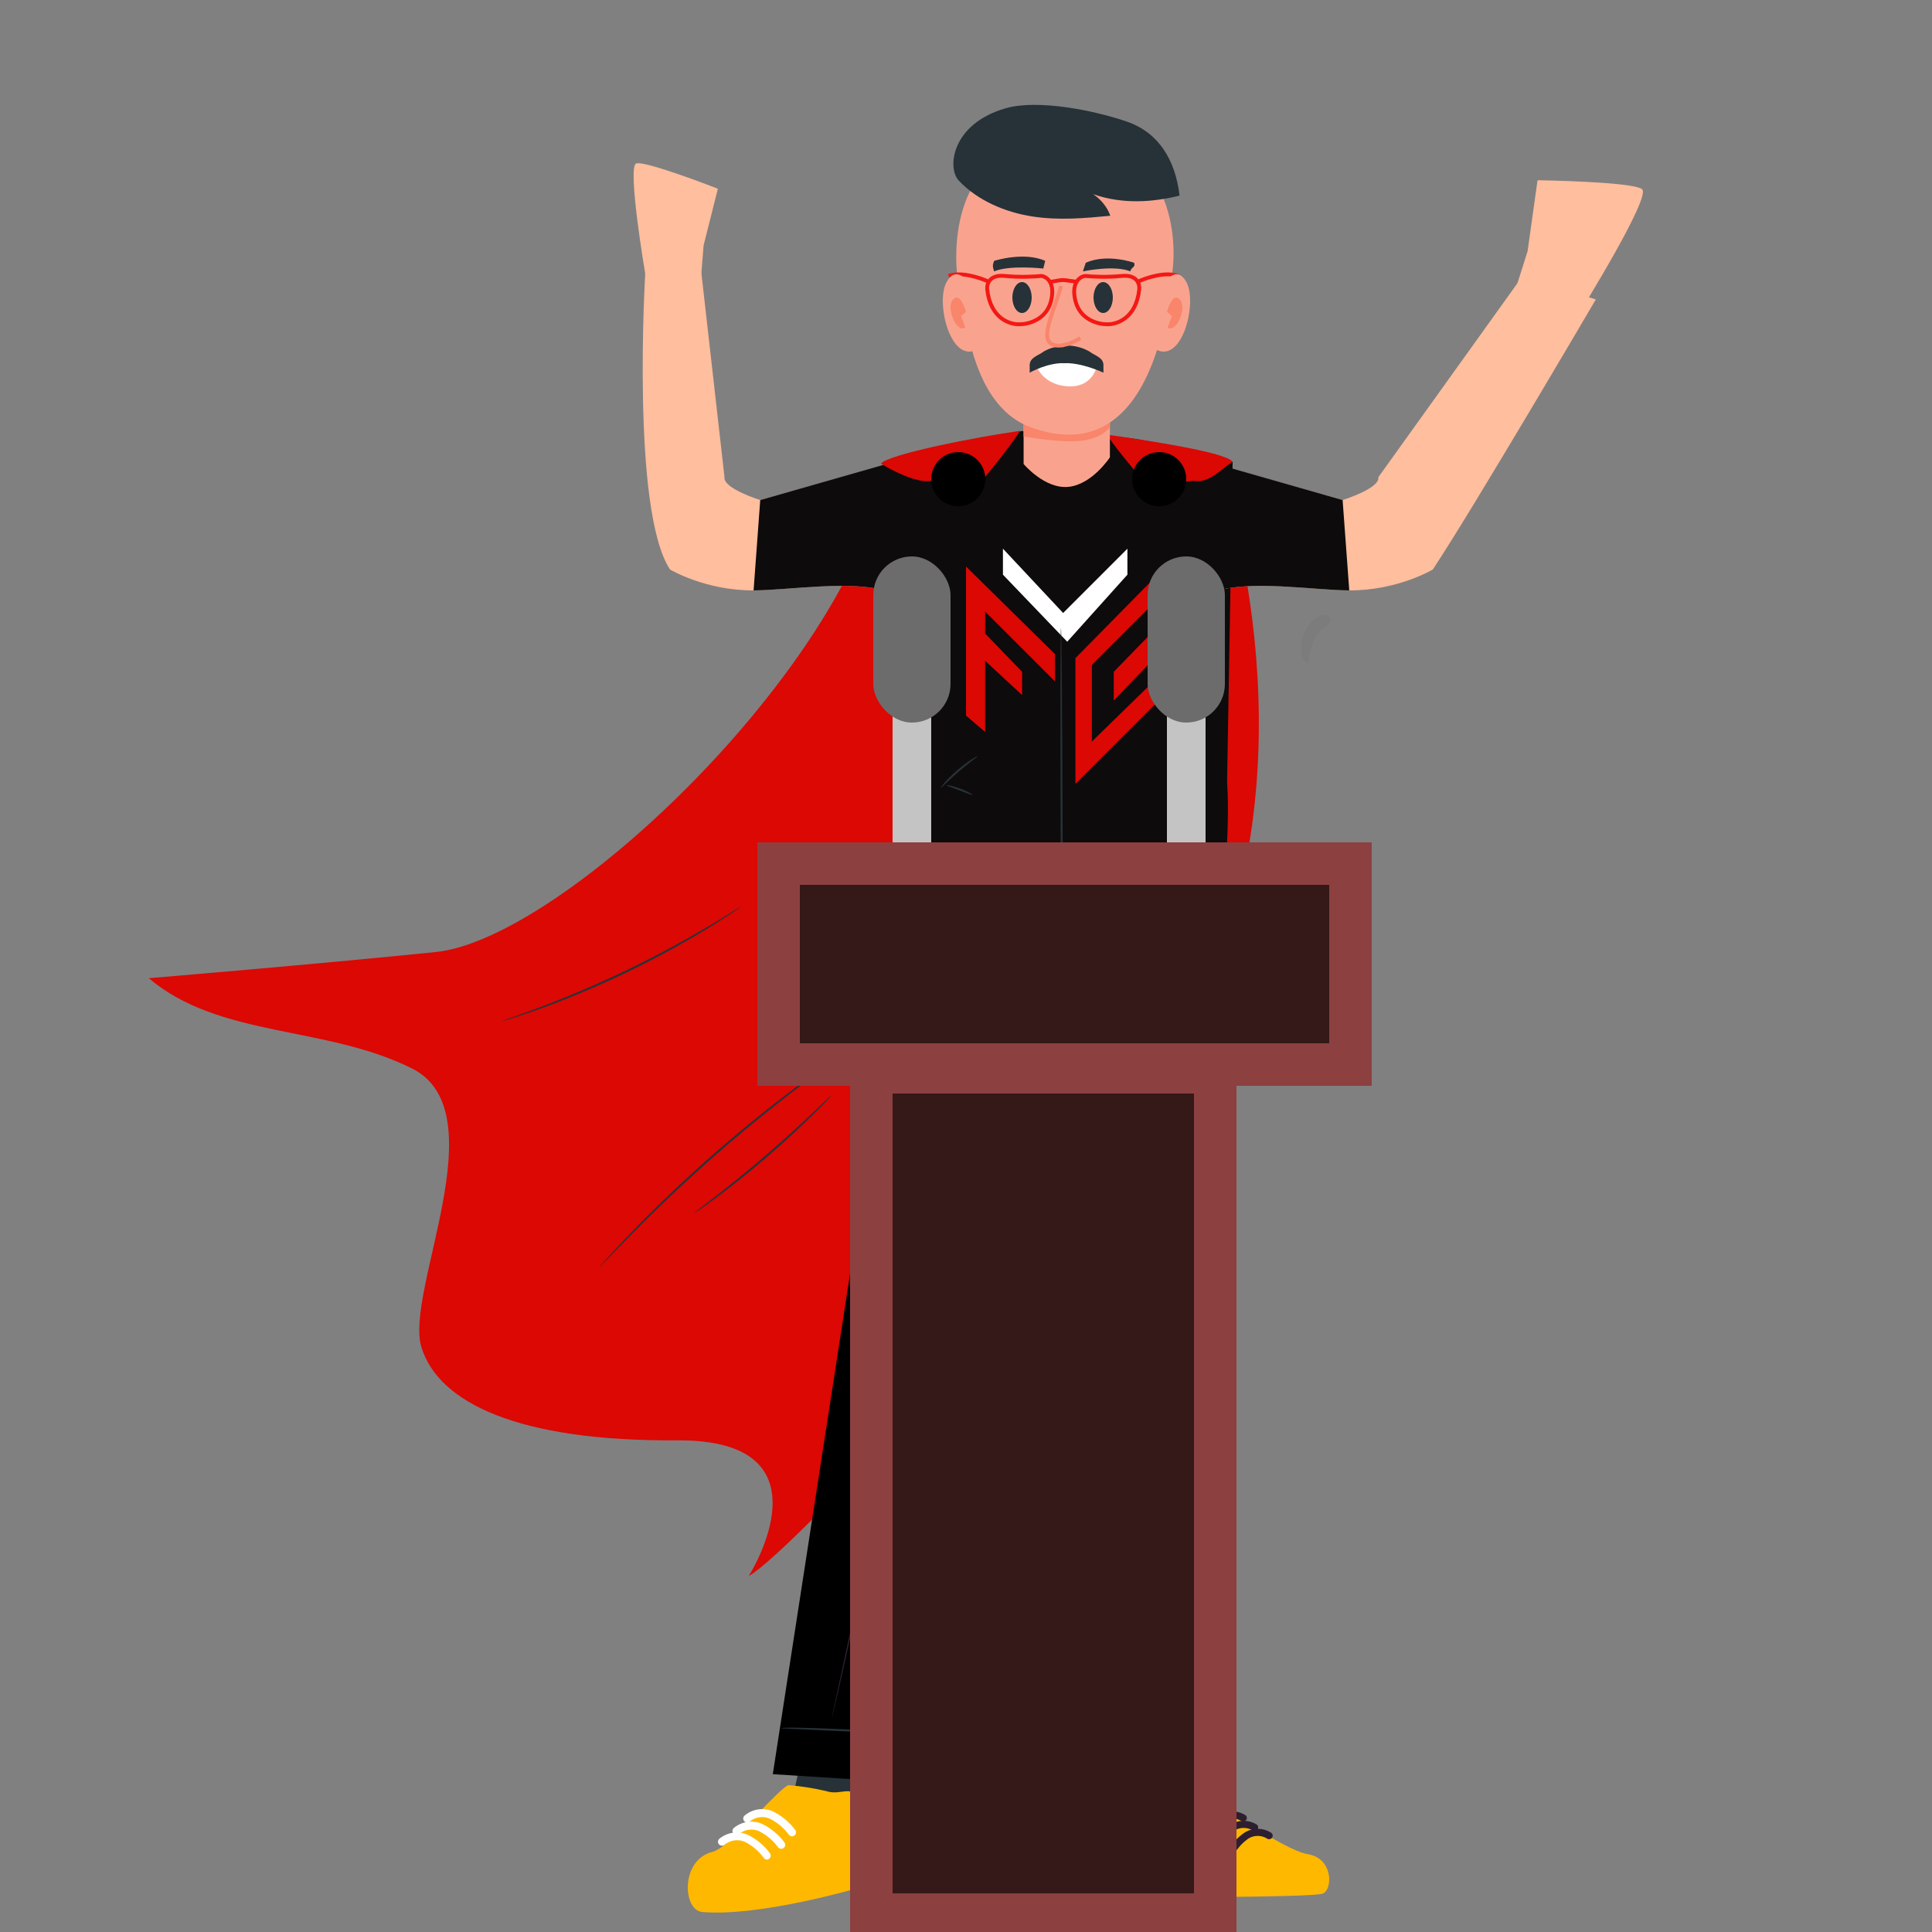 <svg width="500" height="500" viewBox="0 0 500 500" fill="none" xmlns="http://www.w3.org/2000/svg">
<rect x="0" y="0" width="500" height="500" fill="#808080" stroke="none"/>
<g clip-path="url(#clip0)">
<path d="M249.11 228.498L249.109 228.508L249.131 228.522L249.11 228.498Z" fill="#000C33"/>
<path d="M249.232 228.666L249.184 228.722L249.303 228.721L249.232 228.666Z" fill="#000C33"/>
<path d="M249.393 228.713L249.392 228.722L249.421 228.721L249.393 228.713Z" fill="#000C33"/>
<path d="M249.313 228.718L249.382 228.722L249.333 228.695L249.313 228.718Z" fill="#000C33"/>
<path d="M249.083 228.682L249.074 228.619L248.747 228.523L249.039 228.71L249.083 228.682Z" fill="#000C33"/>
<path d="M249.093 228.625L249.085 228.681L249.127 228.655L249.093 228.625Z" fill="#000C33"/>
<path d="M249.372 228.65L249.356 228.667L249.376 228.68L249.372 228.65Z" fill="#000C33"/>
<path d="M249.317 228.691L249.298 228.686L249.309 228.711L249.317 228.691Z" fill="#000C33"/>
<path d="M249.131 228.653L249.148 228.642L249.123 228.635L249.131 228.653Z" fill="#000C33"/>
<path d="M249.348 228.625L249.308 228.636L249.334 228.653L249.348 228.625Z" fill="#000C33"/>
<path d="M249.362 228.926L249.364 228.919L249.348 228.91L249.362 228.926Z" fill="#000C33"/>
<path d="M249.139 228.744L249.128 228.77L249.092 228.746L249.103 228.817L249.11 228.808L249.107 228.816L249.17 228.798L249.138 228.776L249.16 228.75L249.177 228.754L249.17 228.739L249.184 228.723H249.089L249.139 228.744Z" fill="#000C33"/>
<path d="M248.687 228.94L249.064 228.829L249.077 228.737L249.054 228.723L248.687 228.94Z" fill="#000C33"/>
<path d="M249.379 228.809L249.385 228.768L249.359 228.785L249.379 228.809Z" fill="#000C33"/>
<path d="M249.141 229.08L249.242 229.786L249.337 229.104L249.233 228.875L249.141 229.08Z" fill="#000C33"/>
<path d="M249.347 228.793L249.334 228.801L249.353 228.806L249.347 228.793Z" fill="#000C33"/>
<path d="M315.172 120C315.172 120 339.062 185.489 315.172 248.868C291.283 312.246 203.525 403.037 193.795 407.837C193.795 407.837 216.311 372.469 175.213 372.76C134.115 373.051 113.468 363.041 109.054 348.629C104.639 334.217 129.009 287.681 106.592 276.5C84.175 265.319 56.828 268.668 38.502 253.156C38.502 253.156 81.254 249.598 112.807 246.384C145.945 243.008 221.459 171.011 229.5 120" fill="#DB0804"/>
<path d="M191.828 234.618C191.838 234.633 191.645 234.778 191.268 235.041C190.844 235.329 190.292 235.704 189.604 236.169C188.157 237.147 186.028 238.507 183.366 240.137C178.045 243.401 170.524 247.649 161.931 251.771C153.33 255.885 145.306 259.085 139.429 261.186C136.49 262.239 134.096 263.045 132.428 263.561C131.634 263.804 130.996 263.999 130.507 264.15C130.066 264.279 129.832 264.338 129.826 264.322C129.82 264.304 130.044 264.212 130.474 264.051C130.955 263.877 131.583 263.651 132.364 263.369C134.011 262.796 136.384 261.936 139.302 260.841C145.14 258.654 153.124 255.408 161.707 251.302C170.282 247.188 177.815 243.001 183.177 239.822C185.859 238.235 188.016 236.924 189.495 235.999C190.204 235.567 190.774 235.22 191.21 234.953C191.605 234.719 191.818 234.603 191.828 234.618Z" fill="#263238"/>
<path d="M218.835 272.317C218.845 272.332 218.612 272.517 218.16 272.856C217.667 273.217 217.003 273.705 216.166 274.318C214.424 275.572 211.922 277.412 208.855 279.715C202.717 284.319 194.386 290.879 185.566 298.576C176.75 306.283 169.129 313.658 163.742 319.122C161.047 321.851 158.887 324.083 157.411 325.641C156.691 326.387 156.119 326.98 155.695 327.419C155.298 327.822 155.084 328.027 155.07 328.016C155.057 328.003 155.246 327.774 155.617 327.349C156.024 326.892 156.573 326.277 157.263 325.503C158.694 323.902 160.815 321.63 163.479 318.864C168.804 313.33 176.396 305.902 185.224 298.183C194.056 290.475 202.436 283.951 208.636 279.419C211.735 277.15 214.271 275.355 216.05 274.15C216.91 273.571 217.593 273.11 218.1 272.768C218.572 272.458 218.825 272.302 218.835 272.317Z" fill="#263238"/>
<path d="M215.187 283.462C215.2 283.474 215.096 283.603 214.887 283.837C214.633 284.11 214.326 284.442 213.956 284.841C213.142 285.707 211.936 286.936 210.425 288.431C207.403 291.422 203.118 295.448 198.194 299.675C193.265 303.901 188.635 307.525 185.219 310.056C183.511 311.324 182.115 312.327 181.134 313C180.684 313.306 180.31 313.559 180 313.768C179.737 313.939 179.594 314.022 179.584 314.007C179.573 313.992 179.696 313.881 179.938 313.683C180.231 313.453 180.586 313.173 181.014 312.837C182.019 312.061 183.364 311.023 184.995 309.763C188.35 307.159 192.934 303.498 197.854 299.28C202.769 295.06 207.084 291.087 210.168 288.167C211.661 286.745 212.892 285.574 213.812 284.698C214.209 284.327 214.539 284.018 214.812 283.763C215.045 283.553 215.174 283.45 215.187 283.462Z" fill="#263238"/>
<path d="M209.84 444.041L204.718 467.194L195.386 484.34C194.714 485.575 195.228 487.122 196.507 487.709C197.223 488.038 198.047 488.003 198.729 487.609C203.07 485.1 218.996 475.794 219.275 474.078C219.599 472.092 226.299 450.014 226.299 450.014L209.84 444.041Z" fill="#263238"/>
<path d="M220.03 471.763C220.049 471.793 219.734 472.034 219.147 472.446C218.462 472.913 217.625 473.483 216.641 474.154C214.411 475.646 211.522 477.578 208.329 479.715C205.14 481.86 202.256 483.799 200.029 485.296C199.035 485.952 198.19 486.51 197.498 486.967C196.895 487.354 196.552 487.554 196.531 487.525C196.51 487.496 196.814 487.24 197.382 486.801C197.949 486.363 198.781 485.745 199.819 484.994C201.894 483.491 204.793 481.461 208.04 479.282C211.286 477.105 214.265 475.193 216.442 473.844C217.531 473.169 218.419 472.633 219.039 472.275C219.659 471.917 220.011 471.732 220.03 471.763Z" fill="#455A64"/>
<path d="M312.515 449.537L311.131 468.039C311.131 468.039 329.472 475.659 329.549 479.103H293.532L294.553 448.791L312.515 449.537Z" fill="#263238"/>
<path d="M328.419 477.873C328.417 477.909 327.925 477.914 327.036 477.894C326.048 477.864 324.787 477.826 323.278 477.78C320.106 477.675 315.724 477.543 310.883 477.475C306.04 477.41 301.656 477.42 298.483 477.438C296.973 477.443 295.712 477.446 294.723 477.449C293.835 477.445 293.343 477.427 293.342 477.39C293.34 477.354 293.83 477.305 294.717 477.246C295.604 477.185 296.888 477.125 298.475 477.069C301.651 476.957 306.04 476.887 310.89 476.954C315.738 477.021 320.124 477.212 323.295 477.411C324.881 477.511 326.162 477.607 327.047 477.691C327.933 477.774 328.421 477.836 328.419 477.873Z" fill="#455A64"/>
<path d="M231.682 254L200 459.154L229.092 461L274 254H231.682Z" fill="black"/>
<path d="M274.913 254.753L289.577 461.384H317.048V242.598L274.913 254.753Z" fill="#422E47"/>
<path d="M307.109 448.463C306.964 448.471 304.749 407.547 302.158 357.069C299.566 306.573 297.583 265.646 297.726 265.639C297.87 265.631 300.086 306.546 302.678 357.041C305.268 407.52 307.252 448.457 307.109 448.463Z" fill="#2D1F30"/>
<path d="M317.048 448.462C317.048 448.462 317.055 448.454 317.074 448.455C317.081 448.455 317.104 448.453 317.078 448.492C317.059 448.506 317.057 448.504 317.043 448.511C316.995 448.533 316.925 448.553 316.832 448.576C316.646 448.621 316.371 448.674 316.016 448.732C315.305 448.848 314.274 448.99 312.998 449.145C310.445 449.457 306.914 449.828 303.008 450.176C295.202 450.884 288.818 451.177 288.826 450.815C288.835 450.798 288.925 450.815 289.114 450.805C289.361 450.792 289.632 450.779 289.935 450.763C290.762 450.7 291.774 450.622 292.964 450.532C295.645 450.298 299.119 449.994 302.961 449.658C306.803 449.32 310.277 449.014 312.959 448.779C315.496 448.561 317.16 448.441 317.048 448.462Z" fill="#263238"/>
<path d="M249.221 267.932C249.221 267.932 249.214 268.09 249.173 268.395C249.127 268.721 249.063 269.169 248.981 269.745C248.797 270.955 248.533 272.697 248.194 274.929C247.504 279.429 246.461 285.934 245.134 293.966C242.481 310.029 238.621 332.189 233.939 356.585C229.249 380.988 224.625 403.004 221.139 418.907C219.396 426.858 217.955 433.286 216.93 437.721C216.418 439.919 216.019 441.635 215.742 442.826C215.605 443.39 215.498 443.83 215.42 444.151C215.345 444.449 215.293 444.598 215.293 444.598C215.293 444.598 215.31 444.441 215.368 444.139C215.433 443.816 215.524 443.372 215.639 442.803C215.894 441.606 216.262 439.883 216.732 437.676C217.693 433.201 219.074 426.768 220.78 418.827C224.174 402.906 228.74 380.884 233.429 356.484C238.11 332.092 242.026 309.948 244.772 293.902C246.13 285.894 247.23 279.407 247.995 274.894C248.375 272.669 248.673 270.932 248.879 269.726C248.983 269.155 249.063 268.709 249.122 268.384C249.178 268.084 249.221 267.932 249.221 267.932Z" fill="#2D1F30"/>
<path d="M232.256 448.462C232.254 448.498 231.831 448.511 231.067 448.504C230.194 448.483 229.113 448.457 227.835 448.426C224.991 448.313 221.282 448.165 217.181 448.001C213.08 447.808 209.373 447.634 206.53 447.5C205.254 447.439 204.176 447.388 203.305 447.346C202.541 447.3 202.133 447.319 202.121 447.277C202.107 447.176 203.816 447.079 206.542 447.132C209.273 447.17 213.042 447.295 217.205 447.481C221.366 447.668 225.13 447.878 227.854 448.059C229.216 448.149 230.318 448.232 231.079 448.301C231.838 448.372 232.258 448.426 232.256 448.462Z" fill="#263238"/>
<path d="M234.646 118.177L264.4 111.559L286.5 112.5L311.198 119.519L306.5 183.5L294.5 261L252.5 261.705L234.646 118.177Z" fill="#0D0B0B"/>
<path d="M259.559 148.727L276.198 166.074L291.775 148.727V142L275.136 158.639L259.559 142V148.727Z" fill="white"/>
<path d="M278.322 170.322V202.893L300.98 180.235V160.764L288.235 173.863V181.297L297.086 172.092V177.757L282.571 191.918V172.092L300.98 153.683V147.311L278.322 170.322Z" fill="#DB0804"/>
<path d="M250 185.19L254.956 189.439V171.029L264.515 179.88V173.862L254.956 163.949V158.284L273.012 176.34V169.259L250 146.602V185.19Z" fill="#DB0804"/>
<path d="M259.877 112.594L228.579 119.519L238.5 202.5C238.5 202.5 232.677 223.917 231 255.5L253 261.5C253 261.5 265.093 233.037 264 217C262.906 200.962 247 191.5 247 191.5V131L259.877 112.594Z" fill="#0D0B0B"/>
<path d="M288.5 113C288.5 113 294.98 113.386 299.643 114.929C306.299 117.133 319 119.5 319 119.5L317.56 202.5C317.56 202.5 319.211 220.108 313.5 253C313.5 253 303.598 261.571 290 261.5L286 253V237.5L288 216L305.5 182C305.5 182 304.042 150.714 305.5 136.5C306.958 122.284 288.5 113 288.5 113Z" fill="#0D0B0B"/>
<path d="M274.913 266.522C274.768 266.523 274.577 243.209 274.485 214.457C274.393 185.694 274.435 162.385 274.58 162.385C274.724 162.385 274.915 185.693 275.007 214.455C275.098 243.207 275.056 266.522 274.913 266.522Z" fill="#263238"/>
<path d="M236.902 164.105C236.867 164.111 236.716 163.516 236.474 162.434C236.211 161.267 235.862 159.723 235.441 157.854C234.503 153.916 233.243 148.628 231.851 142.783C230.452 136.892 229.34 131.517 228.718 127.594C228.403 125.634 228.182 124.042 228.069 122.937C227.95 121.833 227.901 121.221 227.936 121.217C227.971 121.213 228.089 121.816 228.269 122.909C228.443 124.003 228.72 125.583 229.08 127.531C229.793 131.428 230.959 136.776 232.357 142.664C233.755 148.549 235.012 153.885 235.8 157.776C236.196 159.72 236.496 161.298 236.672 162.395C236.854 163.49 236.937 164.098 236.902 164.105Z" fill="#263238"/>
<path d="M317.455 121.441C317.49 121.447 317.409 122.073 317.234 123.198C317.038 124.406 316.778 126.012 316.463 127.957C315.793 132.054 314.892 137.564 313.897 143.654C312.89 149.786 311.933 155.331 311.178 159.334C310.801 161.335 310.483 162.952 310.243 164.066C310.007 165.18 309.858 165.793 309.823 165.786C309.788 165.779 309.868 165.154 310.044 164.029C310.239 162.821 310.5 161.215 310.815 159.27C311.485 155.173 312.386 149.662 313.383 143.57C314.389 137.44 315.346 131.896 316.101 127.893C316.478 125.892 316.796 124.275 317.035 123.161C317.271 122.048 317.418 121.435 317.455 121.441Z" fill="#263238"/>
<path d="M251.716 205.751C251.649 205.883 250.18 205.251 248.341 204.567C246.504 203.876 244.982 203.389 245.017 203.245C245.048 203.109 246.652 203.376 248.523 204.079C250.396 204.776 251.782 205.628 251.716 205.751Z" fill="#263238"/>
<path d="M252.997 195.694C253.081 195.823 250.744 197.421 248.112 199.696C245.47 201.961 243.544 204.035 243.428 203.932C243.325 203.848 245.097 201.595 247.772 199.301C250.437 196.998 252.929 195.58 252.997 195.694Z" fill="#263238"/>
<g opacity="0.3">
<g opacity="0.3">
<path opacity="0.3" d="M337.116 170.632C335.782 166.81 337.299 162.184 340.636 159.893C341.35 159.403 342.205 159.001 343.056 159.158C343.908 159.314 344.639 160.251 344.299 161.047C344.083 161.555 343.543 161.827 343.075 162.123C341.532 163.098 340.462 164.694 339.798 166.394C339.134 168.095 338.838 169.913 338.546 171.715" fill="black"/>
</g>
</g>
<path d="M173.408 147.391C173.408 147.391 182.532 152.861 195.028 152.794C204.25 152.744 220.896 149.987 229.736 153.095C235.411 155.091 238.802 157.458 238.802 157.458L228.499 120.499L196.747 129.411C196.747 129.411 187.051 126.407 187.499 123.499L181.499 70.499L167 70.499C167 70.499 163.268 132.138 173.408 147.391Z" fill="#FFBE9D"/>
<path d="M229.737 153.096C220.896 149.988 204.25 152.745 195.029 152.794L196.747 129.411L229.737 120L238.802 157.458C238.802 157.458 235.411 155.091 229.737 153.096Z" fill="#0D0B0B"/>
<path d="M181.498 70.925L182.095 63.489L185.786 48.843C185.786 48.843 167.055 41.527 164.655 42.295C162.254 43.062 166.998 70.924 166.998 70.924L181.498 70.925Z" fill="#FFBE9D"/>
<path d="M370.807 147.39C370.807 147.39 361.683 152.86 349.187 152.793C339.965 152.744 323.319 149.987 314.479 153.095C308.804 155.09 305.413 157.457 305.413 157.457L315.716 120.498L347.468 129.41C347.468 129.41 357.164 126.407 356.716 123.498L394 71.498L412.998 77.498C412.998 77.498 380.947 132.137 370.807 147.39Z" fill="#FFBE9D"/>
<path d="M314.478 153.096C323.319 149.988 339.965 152.745 349.186 152.794L347.468 129.411L314.478 120L305.413 157.458C305.413 157.458 308.804 155.091 314.478 153.096Z" fill="#0D0B0B"/>
<path d="M392.572 73.747L395.335 65.012L397.914 46.644C397.914 46.644 422.606 46.99 424.982 48.974C427.357 50.958 409.067 80.457 409.067 80.457L392.572 73.747Z" fill="#FFBE9D"/>
<path d="M304.067 468.677L304.249 468.633L304.357 468.481L304.357 468.481L304.357 468.48L304.357 468.48L304.359 468.479L304.364 468.471L304.388 468.437C304.41 468.408 304.442 468.364 304.485 468.307C304.57 468.194 304.694 468.031 304.852 467.836C305.168 467.444 305.613 466.925 306.13 466.411C306.649 465.895 307.229 465.397 307.815 465.037C308.407 464.672 308.956 464.481 309.426 464.502C309.489 464.504 309.644 464.539 309.919 464.65C310.179 464.755 310.506 464.91 310.894 465.114C311.671 465.52 312.663 466.099 313.817 466.801C315.238 467.666 316.885 468.706 318.655 469.823C319.764 470.523 320.922 471.254 322.102 471.991C325.158 473.9 328.355 475.845 331.21 477.381C334.044 478.905 336.606 480.064 338.368 480.347C341.461 480.843 342.944 482.963 343.369 485.097C343.584 486.173 343.524 487.234 343.269 488.067C343.008 488.921 342.58 489.433 342.142 489.595L342.14 489.596C342.022 489.64 341.717 489.7 341.186 489.76C340.676 489.818 340.006 489.872 339.195 489.922C337.576 490.023 335.418 490.106 332.905 490.175C327.881 490.314 321.456 490.395 315.12 490.441C308.785 490.488 302.542 490.5 297.883 490.5C295.553 490.5 293.619 490.497 292.268 490.495C291.592 490.493 291.062 490.492 290.701 490.491L290.59 490.49C290.58 490.4 290.568 490.296 290.555 490.18C290.5 489.7 290.423 489.008 290.335 488.163C290.16 486.473 289.943 484.171 289.774 481.723C289.605 479.274 289.485 476.685 289.502 474.42C289.519 472.135 289.677 470.242 290.035 469.145C290.203 468.629 290.445 468.278 290.732 468.034C291.021 467.789 291.383 467.629 291.829 467.542C292.741 467.365 293.922 467.509 295.303 467.782C295.793 467.879 296.311 467.993 296.843 468.11C297.765 468.313 298.73 468.525 299.665 468.675C301.157 468.913 302.682 469.014 304.067 468.677Z" fill="#FFB800" stroke="#FFB800"/>
<path d="M315.058 478.511C314.882 478.562 314.696 478.562 314.521 478.51C314.346 478.457 314.19 478.355 314.073 478.216C313.956 478.077 313.883 477.908 313.862 477.728C313.842 477.548 313.875 477.366 313.958 477.205C315.059 475.129 316.673 473.364 318.65 472.072C319.656 471.503 320.798 471.212 321.956 471.231C323.114 471.251 324.246 471.579 325.231 472.181C325.433 472.323 325.569 472.539 325.61 472.78C325.651 473.022 325.594 473.269 325.451 473.469C325.382 473.567 325.293 473.651 325.191 473.715C325.089 473.779 324.975 473.822 324.855 473.842C324.736 473.863 324.614 473.859 324.496 473.832C324.378 473.806 324.267 473.756 324.168 473.687C323.465 473.278 322.664 473.063 321.849 473.063C321.034 473.063 320.234 473.278 319.53 473.687C317.89 474.82 316.541 476.316 315.589 478.057C315.478 478.271 315.288 478.434 315.058 478.511Z" fill="#2D1F30"/>
<path d="M312.125 475.99C312.009 476.039 311.884 476.064 311.758 476.064C311.632 476.064 311.507 476.039 311.391 475.99C311.176 475.871 311.016 475.675 310.944 475.441C310.872 475.208 310.895 474.956 311.006 474.739C312.128 472.683 313.739 470.927 315.699 469.624C316.702 469.049 317.845 468.755 319.005 468.774C320.164 468.793 321.296 469.125 322.28 469.733C322.38 469.801 322.466 469.887 322.533 469.988C322.599 470.088 322.645 470.201 322.667 470.319C322.689 470.437 322.688 470.558 322.662 470.676C322.636 470.793 322.588 470.904 322.518 471.003C322.448 471.103 322.359 471.188 322.256 471.254C322.153 471.321 322.038 471.366 321.917 471.388C321.796 471.41 321.672 471.408 321.552 471.382C321.432 471.356 321.318 471.308 321.217 471.239C320.513 470.83 319.713 470.615 318.898 470.615C318.083 470.615 317.282 470.83 316.579 471.239C314.942 472.37 313.598 473.868 312.656 475.609C312.534 475.798 312.344 475.934 312.125 475.99Z" fill="#2D1F30"/>
<path d="M318.724 480.506C318.608 480.555 318.483 480.58 318.357 480.58C318.231 480.58 318.106 480.555 317.99 480.506C317.883 480.451 317.787 480.375 317.709 480.282C317.632 480.19 317.573 480.084 317.537 479.969C317.502 479.854 317.489 479.734 317.501 479.614C317.512 479.495 317.548 479.379 317.605 479.273C318.706 477.197 320.321 475.431 322.298 474.14C323.301 473.565 324.444 473.271 325.604 473.29C326.763 473.309 327.895 473.641 328.879 474.249C328.996 474.31 329.098 474.396 329.179 474.499C329.26 474.603 329.318 474.722 329.348 474.849C329.379 474.977 329.383 475.109 329.358 475.237C329.333 475.366 329.282 475.488 329.206 475.595C329.13 475.703 329.032 475.793 328.919 475.86C328.805 475.927 328.678 475.969 328.547 475.984C328.415 475.999 328.282 475.987 328.156 475.947C328.03 475.907 327.914 475.842 327.816 475.754C327.112 475.346 326.312 475.131 325.497 475.131C324.682 475.131 323.881 475.346 323.178 475.754C321.533 476.882 320.182 478.38 319.237 480.125C319.119 480.31 318.936 480.446 318.724 480.506Z" fill="#2D1F30"/>
<path d="M181.829 494.332L181.831 494.332C189.193 494.948 199.117 493.432 207.238 491.747C211.291 490.906 214.881 490.026 217.457 489.357C218.745 489.022 219.779 488.74 220.491 488.542C220.82 488.45 221.08 488.376 221.264 488.324C221.273 488.216 221.285 488.083 221.298 487.928C221.339 487.455 221.395 486.774 221.459 485.94C221.587 484.271 221.744 481.993 221.862 479.552C221.98 477.109 222.06 474.509 222.032 472.196C222.004 469.871 221.869 467.877 221.571 466.625C221.269 465.352 220.89 464.727 220.507 464.414C220.14 464.114 219.686 464.032 219.033 464.07C218.706 464.089 218.353 464.137 217.953 464.19L217.951 464.191C217.557 464.243 217.124 464.301 216.666 464.334C215.75 464.399 214.719 464.364 213.595 463.992C210.488 463.268 207.332 462.77 204.153 462.503C204.142 462.506 204.125 462.512 204.101 462.521C204.047 462.543 203.976 462.578 203.886 462.632C203.705 462.739 203.478 462.902 203.206 463.121C202.662 463.558 201.978 464.185 201.187 464.95C200.076 466.026 198.776 467.352 197.387 468.77C196.799 469.37 196.195 469.986 195.583 470.607C193.53 472.688 191.386 474.811 189.465 476.486C188.504 477.323 187.591 478.055 186.766 478.616C185.951 479.171 185.184 479.586 184.521 479.748C180.634 480.698 178.774 484.235 178.528 487.694C178.405 489.418 178.692 491.068 179.294 492.292C179.897 493.517 180.775 494.249 181.829 494.332Z" fill="#FFB800" stroke="#FFB800"/>
<path d="M201.995 478.444C202.198 478.486 202.409 478.464 202.599 478.383C202.79 478.302 202.951 478.165 203.062 477.99C203.172 477.815 203.227 477.611 203.219 477.404C203.211 477.197 203.14 476.998 203.016 476.832C201.462 474.727 199.406 473.044 197.036 471.935C195.846 471.465 194.552 471.327 193.29 471.536C192.028 471.744 190.847 472.291 189.872 473.119C189.674 473.305 189.559 473.563 189.551 473.834C189.544 474.106 189.644 474.37 189.831 474.567C190.018 474.765 190.275 474.88 190.547 474.888C190.819 474.895 191.082 474.795 191.28 474.608C191.983 474.048 192.82 473.683 193.709 473.55C194.598 473.418 195.506 473.522 196.342 473.853C198.324 474.838 200.045 476.278 201.362 478.056C201.519 478.259 201.744 478.397 201.995 478.444Z" fill="white"/>
<path d="M204.812 475.222C205.013 475.251 205.219 475.221 205.404 475.135C205.589 475.048 205.744 474.91 205.851 474.736C205.957 474.562 206.01 474.36 206.003 474.157C205.997 473.953 205.93 473.756 205.812 473.589C204.246 471.495 202.194 469.814 199.832 468.692C198.64 468.225 197.345 468.091 196.083 468.303C194.821 468.515 193.641 469.066 192.668 469.896C192.47 470.083 192.355 470.34 192.347 470.612C192.34 470.884 192.44 471.147 192.627 471.345C192.814 471.542 193.071 471.658 193.343 471.665C193.615 471.673 193.878 471.572 194.076 471.386C194.774 470.816 195.612 470.445 196.503 470.312C197.394 470.179 198.304 470.289 199.138 470.631C201.117 471.611 202.837 473.044 204.158 474.814C204.234 474.922 204.331 475.014 204.443 475.085C204.555 475.155 204.681 475.201 204.812 475.222Z" fill="white"/>
<path d="M198.26 481.24C198.398 481.27 198.541 481.269 198.679 481.237C198.816 481.206 198.945 481.144 199.056 481.057C199.273 480.894 199.416 480.653 199.454 480.385C199.492 480.117 199.423 479.845 199.26 479.628C197.716 477.522 195.667 475.838 193.301 474.731C192.108 474.262 190.81 474.124 189.545 474.333C188.281 474.541 187.096 475.088 186.117 475.915C186.021 476.01 185.945 476.123 185.893 476.247C185.841 476.371 185.815 476.505 185.815 476.639C185.815 476.774 185.841 476.907 185.893 477.032C185.945 477.156 186.021 477.269 186.117 477.364C186.314 477.553 186.577 477.659 186.851 477.659C187.125 477.659 187.388 477.553 187.586 477.364C188.287 476.801 189.126 476.435 190.015 476.303C190.904 476.17 191.813 476.276 192.648 476.609C194.63 477.585 196.346 479.027 197.648 480.812C197.795 481.023 198.012 481.175 198.26 481.24Z" fill="white"/>
<path d="M240.5 124.5C236.9 124.9 230.667 121.667 228 120C229.6 117.6 253.167 113 264 111.5C262.5 114 257.2 120.9 254 124.5C250 129 245 124 240.5 124.5Z" fill="#DB0804"/>
<path d="M309.5 124.5C313.1 124.9 316.333 121.167 319 119.5C317.4 117.1 297.333 114 286.5 112.5C288 115 292.8 120.9 296 124.5C300 129 305 124 309.5 124.5Z" fill="#DB0804"/>
<circle cx="248" cy="124" r="7" fill="black"/>
<circle cx="300" cy="124" r="7" fill="black"/>
<rect x="225.5" y="277.5" width="89" height="218" fill="#351818"/>
<rect x="225.5" y="277.5" width="89" height="218" stroke="#8C4040" stroke-width="11"/>
<rect x="225.5" y="277.5" width="89" height="218" stroke="#8C4040" stroke-width="11"/>
<rect x="225.5" y="277.5" width="89" height="218" stroke="#8C4040" stroke-width="11"/>
<rect x="201.5" y="223.5" width="148" height="52" fill="#351818"/>
<rect x="201.5" y="223.5" width="148" height="52" stroke="#8C4040" stroke-width="11"/>
<rect x="201.5" y="223.5" width="148" height="52" stroke="#8C4040" stroke-width="11"/>
<rect x="201.5" y="223.5" width="148" height="52" stroke="#8C4040" stroke-width="11"/>
<rect x="231" y="175" width="10" height="43" fill="#C4C4C4"/>
<rect x="226" y="144" width="20" height="43" rx="10" fill="#6C6C6C"/>
<rect x="302" y="175" width="10" height="43" fill="#C4C4C4"/>
<rect x="297" y="144" width="20" height="43" rx="10" fill="#6C6C6C"/>
<path d="M247.473 66.565C247.473 84.04 257.922 96.071 274.886 96.071C291.85 96.071 303.713 83.158 303.713 65.661C303.713 48.164 293.653 34.949 276.669 34.949C256.365 34.906 247.473 49.046 247.473 66.565Z" fill="#F9A38F"/>
<path d="M287.24 107V118.357C287.24 118.357 282.646 125.397 276.5 126C270.353 126.603 264.908 120.079 264.908 120.079V106L287.24 107Z" fill="#F9A38F"/>
<path d="M287.24 103.625V110.598C283.142 115.333 275.767 114.594 264.908 113.001V104.787L287.24 103.625Z" fill="#F9856B"/>
<path d="M248.805 73.537C249.033 77.009 249.443 80.465 250.034 83.889C252.083 95.489 256.693 106.874 266.65 110.533C289.187 118.797 297.197 98.933 300.414 87.354C300.762 86.063 301.07 84.642 301.356 83.05C301.869 80.295 302.258 77.217 302.565 74.118C302.934 70.352 303.18 66.543 303.344 63.207C303.485 59.734 302.567 56.304 300.725 53.417C298.883 50.529 296.211 48.334 293.1 47.151C283.88 43.493 269.846 40.695 256.57 48.357C254.151 49.717 252.118 51.726 250.679 54.179C249.239 56.633 248.444 59.443 248.374 62.324C248.477 65.531 248.518 69.383 248.805 73.537Z" fill="#F9A38F"/>
<path d="M255.903 72.913C255.505 73.592 255.431 74.359 255.5 74.913C256.3 82.513 261.5 84.079 264 83.913C266.167 83.913 270.8 82.713 272 77.913C273.2 73.113 270.833 71.579 269.5 71.413C268 71.579 264 71.813 260 71.413C257.662 71.179 256.463 71.959 255.903 72.913ZM255.903 72.913C253.769 71.913 248.7 70.213 245.5 71.413" stroke="#F41814"/>
<path d="M294.426 72.913C294.824 73.592 294.898 74.359 294.829 74.913C294.029 82.513 288.829 84.079 286.329 83.913C284.162 83.913 279.529 82.713 278.329 77.913C277.129 73.113 279.496 71.579 280.829 71.413C282.329 71.579 286.329 71.813 290.329 71.413C292.667 71.179 293.866 71.959 294.426 72.913ZM294.426 72.913C296.56 71.913 301.629 70.213 304.829 71.413" stroke="#F41814"/>
<path d="M272 72.914L274.237 72.541C274.743 72.457 275.258 72.451 275.766 72.523L278.5 72.914" stroke="#F41814"/>
<path d="M257.277 67.51C257.277 67.51 264.968 65.035 270.5 67.51L270 69.499C270 69.499 261.374 68.522 257.277 70.222C256.896 69.012 256.816 68.689 257.277 67.51Z" fill="#263238"/>
<path d="M284 94H268C268.427 95.851 270.688 99.639 276.32 99.98C281.952 100.322 283.787 96.136 284 94Z" fill="white"/>
<path d="M293.5 68.001C293.5 68.001 286.552 65.525 281 68L280.253 70.222C280.253 70.222 288.402 68.522 292.5 70.222C292.87 69.011 293.95 69.182 293.5 68.001Z" fill="#263238"/>
<path d="M275.5 89.499C275.5 89.499 278.5 88.999 282 90.999C283.249 92.017 285.507 92.441 285.571 94.433L285.571 96.451C285.571 96.451 279.768 93.669 275 93.999C276.352 91.983 273.677 91.026 275.5 89.499Z" fill="#263238"/>
<path d="M275.5 90.001C275.5 90.001 273.552 89.001 270.052 91.001C268.803 92.019 266.545 92.443 266.48 94.435L266.481 96.453C266.481 96.453 271.232 93.671 276 94.001C274.648 91.984 277.323 91.528 275.5 90.001Z" fill="#263238"/>
<ellipse cx="264.5" cy="77" rx="2.5" ry="4" fill="#263238"/>
<ellipse cx="285.5" cy="77" rx="2.5" ry="4" fill="#263238"/>
<path d="M248.114 46.719C253.013 51.958 260.256 54.949 267.154 56.019C274.05 57.09 280.746 56.467 287.342 55.84C286.611 53.684 284.988 51.639 282.903 50.249C290.492 52.908 298.304 52.358 305.271 50.626C304.185 41.401 299.894 34.359 291.717 31.505C283.54 28.652 268.706 25.599 260.297 28.009C246.221 32.047 245.068 43.462 248.114 46.719Z" fill="#263238"/>
<rect x="273" y="83" width="4" height="6" fill="#F9A38F"/>
<path d="M274.593 74C273.917 77.286 270.385 84.674 271.093 87.5C271.971 91 277.241 89.013 279.594 87.5" stroke="#F9856B"/>
<path d="M251.528 74.239C251.528 74.239 247.724 67.769 244.912 73.118C242.1 78.466 246.07 94.338 253 90.37L251.528 74.239Z" fill="#F9A38F"/>
<path d="M249.83 84.732L248.709 81.803L250 80.688C250 80.688 248.518 75.083 246.5 77.693C244.843 79.838 247.655 86.398 249.83 84.732Z" fill="#F9856B"/>
<path d="M300.472 74.239C300.472 74.239 304.276 67.769 307.088 73.118C309.9 78.466 305.93 94.338 299 90.37L300.472 74.239Z" fill="#F9A38F"/>
<path d="M302.17 84.732L303.291 81.803L302 80.688C302 80.688 303.482 75.083 305.5 77.693C307.157 79.838 304.345 86.398 302.17 84.732Z" fill="#F9856B"/>
</g>
<defs>
<clipPath id="clip0">
<rect width="500" height="500" fill="white"/>
</clipPath>
</defs>
</svg>
